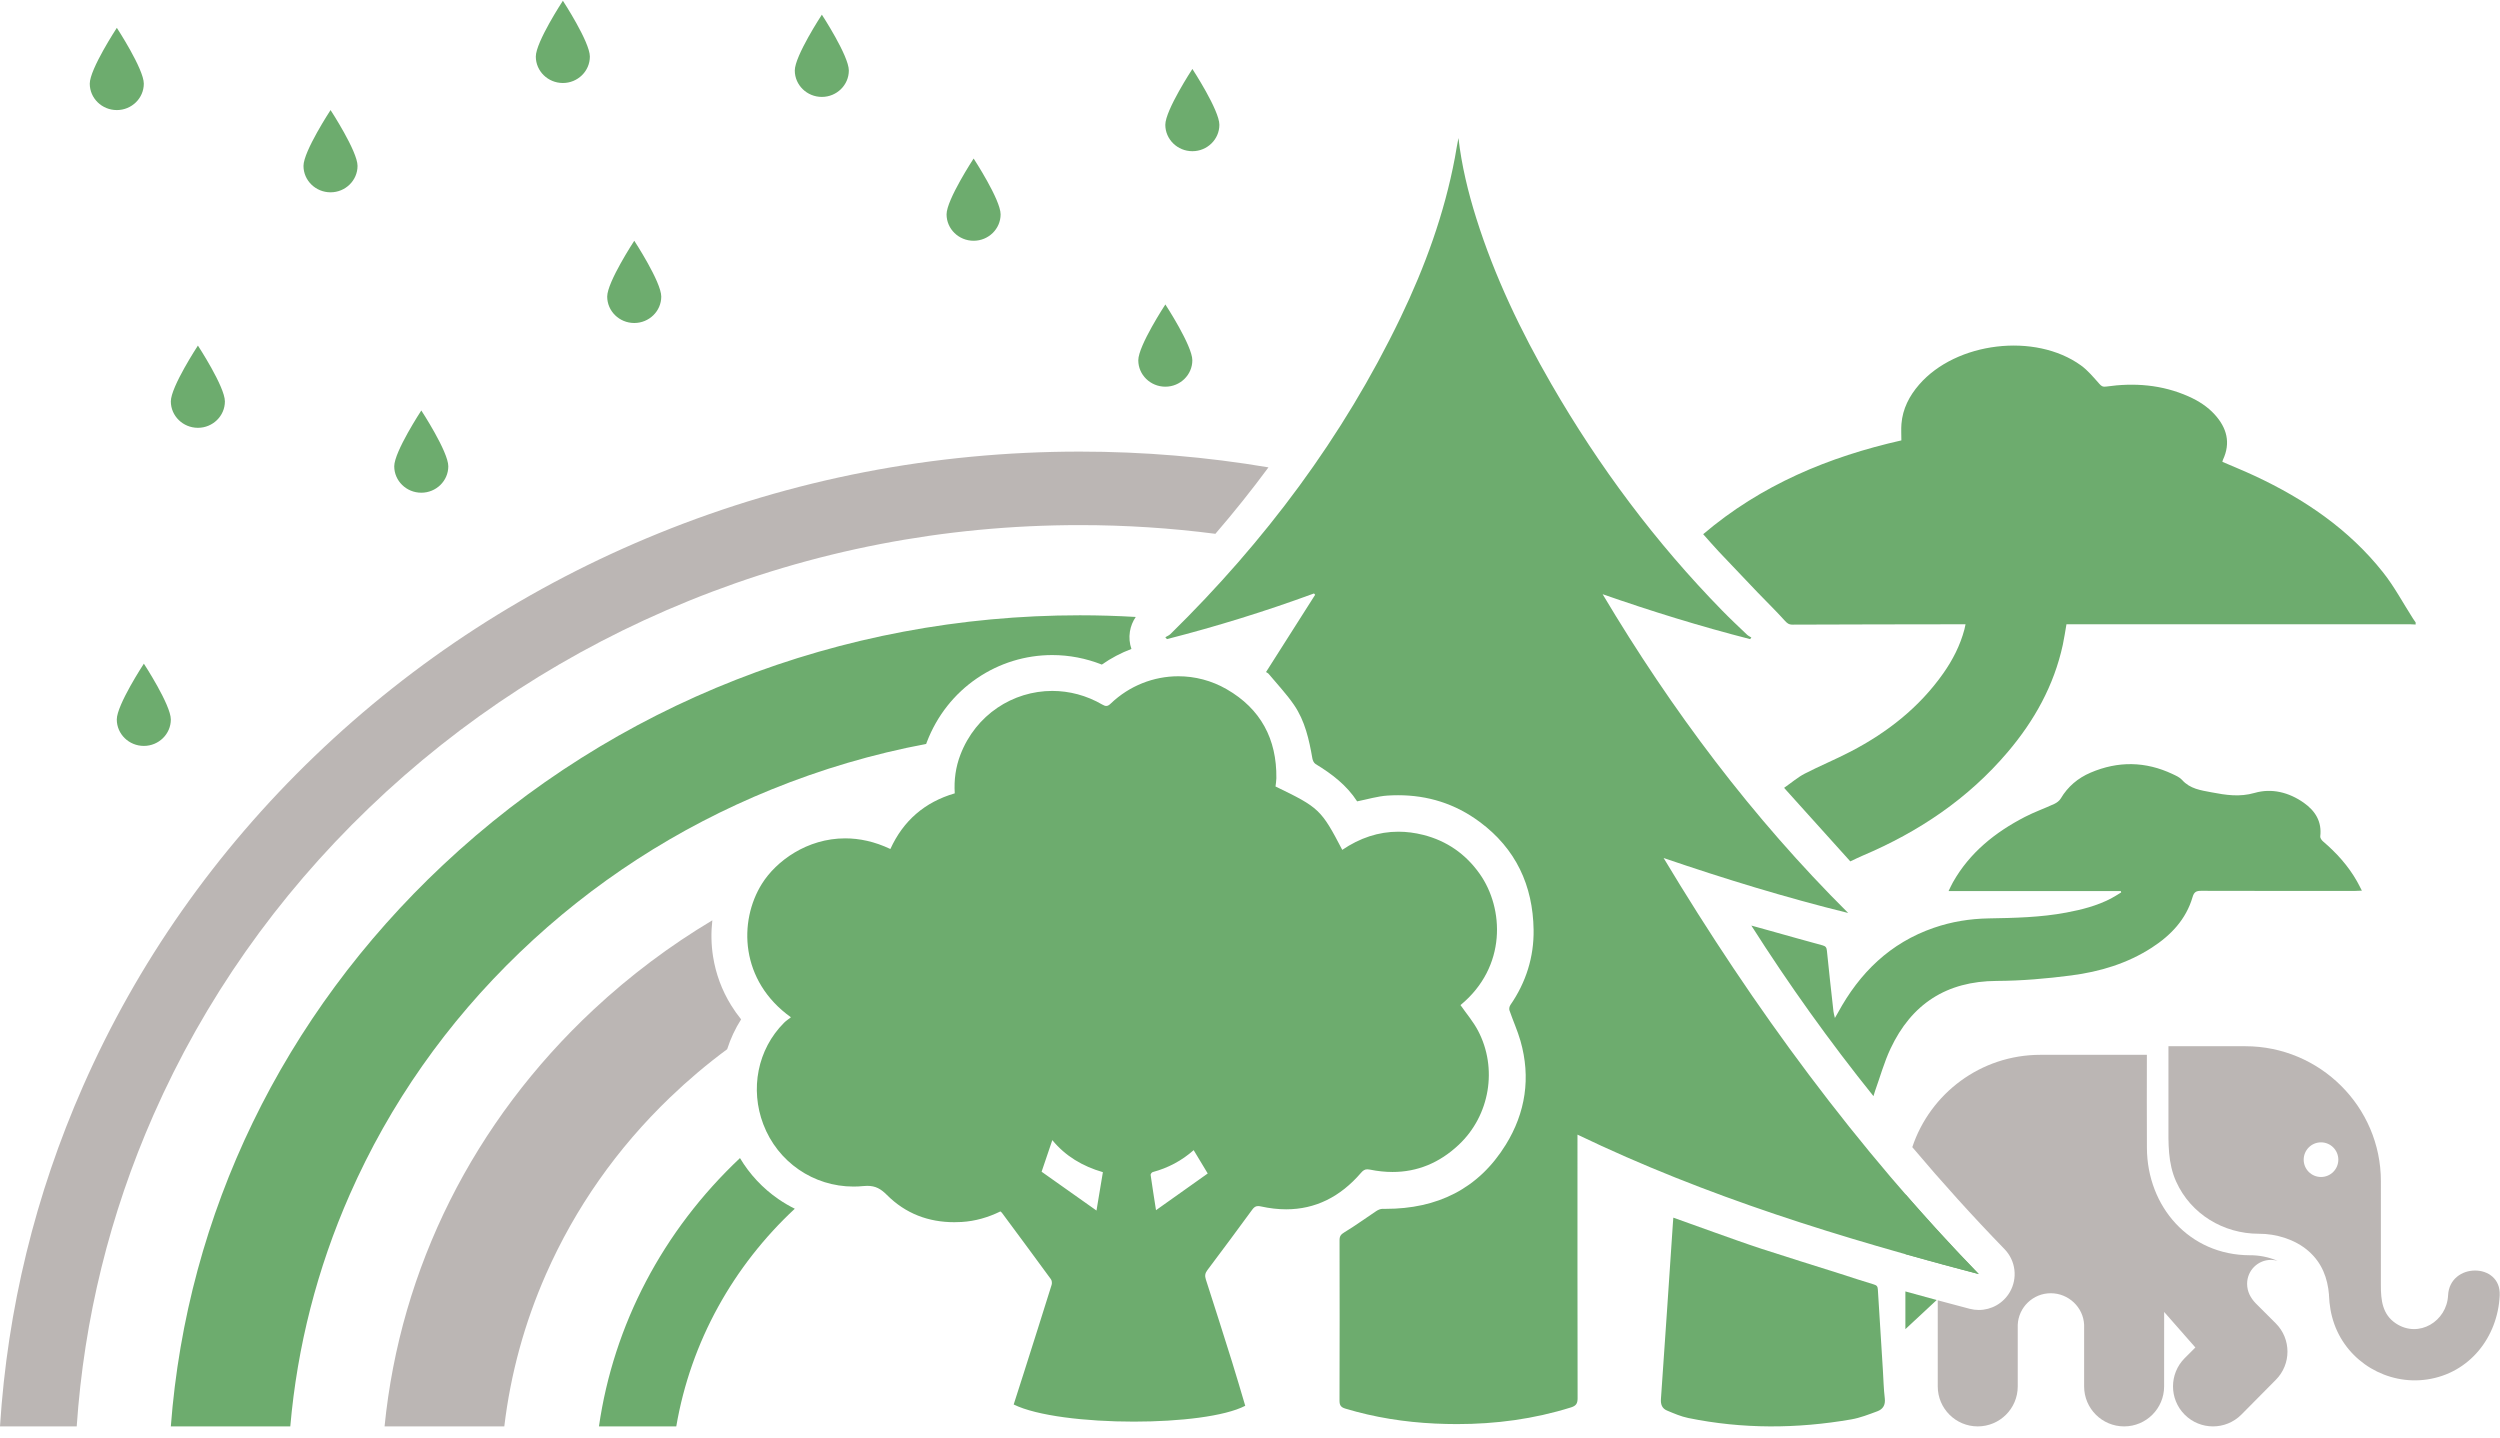 <svg width="200px" height="115px" viewBox="70 0 200 115" version="1.1" xmlns="http://www.w3.org/2000/svg" xmlns:xlink="http://www.w3.org/1999/xlink">
    <g id="plant" stroke="none" stroke-width="1" fill="none" fill-rule="evenodd" transform="translate(70, 0)">
        <path d="M101.477,37.389 C96.529,36.553 91.484,36.128 86.388,36.128 C74.705,36.128 63.37,38.328 52.697,42.662 C42.392,46.85 33.136,52.843 25.186,60.478 C17.238,68.115 10.998,77.006 6.639,86.907 C2.823,95.574 0.595,104.71 0,114.112 L6.137,114.112 C6.723,105.501 8.784,97.134 12.279,89.194 C16.33,79.996 22.13,71.734 29.517,64.637 C36.905,57.539 45.507,51.969 55.084,48.077 C64.995,44.051 75.528,42.008 86.39,42.008 C90.038,42.008 93.658,42.243 97.231,42.705 C98.734,40.961 100.152,39.186 101.477,37.389" id="Fill-1" fill="#BBB6B4"></path>
        <path d="M74.093,59.515 C74.112,59.463 74.131,59.411 74.15,59.359 C74.956,57.257 76.35,55.49 78.182,54.248 C79.962,53.042 82.037,52.405 84.183,52.405 C85.536,52.405 86.882,52.666 88.147,53.167 C88.885,52.649 89.68,52.231 90.514,51.916 C90.361,51.475 90.317,50.999 90.392,50.527 C90.46,50.102 90.622,49.703 90.86,49.356 C89.375,49.269 87.885,49.223 86.39,49.223 C67.251,49.223 49.156,56.318 35.44,69.2 C22.608,81.251 14.956,97.091 13.667,114.112 L23.223,114.112 C23.78,107.712 25.373,101.486 27.98,95.566 C31.173,88.314 35.744,81.802 41.565,76.208 C47.388,70.614 54.168,66.222 61.717,63.158 C65.723,61.53 69.86,60.314 74.093,59.515" id="Fill-3" fill="#6DAC6E"></path>
        <path d="M62.276,95.931 C61.016,95.063 59.974,93.946 59.198,92.646 C53.018,98.469 49.089,105.981 47.916,114.112 L54.102,114.112 C55.265,107.306 58.682,101.266 63.583,96.698 C63.132,96.475 62.695,96.22 62.276,95.931" id="Fill-6" fill="#6DAC6E"></path>
        <path d="M59.289,81.548 C58.995,81.184 58.726,80.805 58.483,80.409 C57.747,79.215 57.264,77.908 57.045,76.525 C56.893,75.567 56.877,74.588 56.987,73.625 C53.601,75.648 50.418,78.034 47.493,80.761 C37.883,89.721 32.023,101.456 30.765,114.112 L40.344,114.112 C40.845,109.92 41.96,105.838 43.677,101.939 C46.012,96.639 49.354,91.876 53.613,87.785 C55.055,86.4 56.577,85.117 58.173,83.937 C58.443,83.093 58.817,82.291 59.289,81.548" id="Fill-8" fill="#BBB6B4"></path>
        <path d="M152.431,95.533 L152.431,100.334 C154.382,100.884 156.34,101.414 158.303,101.928 C156.281,99.845 154.325,97.711 152.431,95.533" id="Fill-11" fill="#6DAC6E"></path>
        <path d="M152.431,103.314 L152.431,106.332 L154.935,104.001 C154.08,103.77 153.245,103.542 152.431,103.314" id="Fill-13" fill="#6DAC6E"></path>
        <path d="M182.06,105.867 L180.458,104.266 C180.061,103.851 179.769,103.348 179.769,102.701 C179.769,101.645 180.624,100.791 181.679,100.791 C181.862,100.791 182.038,100.818 182.204,100.865 C181.504,100.563 180.718,100.413 179.992,100.42 L179.987,100.42 C175.136,100.409 171.777,96.529 171.753,91.835 C171.739,89.352 171.747,86.869 171.75,84.386 L163.232,84.386 C158.461,84.386 154.412,87.48 152.983,91.772 C155.376,94.608 157.832,97.323 160.362,99.93 C161.259,100.854 161.43,102.263 160.781,103.375 C160.258,104.271 159.305,104.798 158.303,104.798 C158.062,104.798 157.817,104.767 157.575,104.704 C156.702,104.475 155.851,104.248 155.02,104.024 L155.02,110.913 C155.02,112.679 156.453,114.112 158.219,114.112 C159.987,114.112 161.419,112.679 161.419,110.913 L161.419,105.987 C161.479,104.583 162.641,103.459 164.061,103.459 C165.481,103.459 166.671,104.583 166.73,105.987 L166.73,110.913 C166.73,112.679 168.163,114.112 169.93,114.112 C171.698,114.112 173.129,112.678 173.129,110.913 L173.132,104.955 L175.63,107.799 L174.777,108.65 C173.529,109.901 173.529,111.925 174.777,113.175 C176.027,114.424 178.052,114.424 179.303,113.175 L182.06,110.392 C183.31,109.141 183.31,107.116 182.06,105.867" id="Fill-15" fill="#BBB6B4"></path>
        <path d="M133.088,68.64 C137.964,70.305 142.865,71.809 147.854,73.039 C140.175,65.403 133.744,56.826 128.209,47.536 C132.104,48.898 136.028,50.109 140.009,51.13 C140.042,51.087 140.076,51.045 140.109,51.002 C139.993,50.927 139.861,50.869 139.763,50.776 C139.102,50.144 138.434,49.519 137.795,48.866 C132.455,43.408 127.923,37.337 124.109,30.728 C121.671,26.504 119.568,22.124 118.102,17.458 C117.444,15.362 116.928,13.235 116.676,11.043 C116.563,11.565 116.49,12.089 116.393,12.608 C115.552,17.091 114.002,21.337 112.032,25.432 C107.439,34.977 101.184,43.32 93.64,50.722 C93.527,50.833 93.365,50.895 93.225,50.979 C93.268,51.029 93.311,51.08 93.354,51.13 C97.336,50.111 101.259,48.897 105.12,47.476 C105.151,47.511 105.181,47.547 105.212,47.582 C103.913,49.625 102.614,51.669 101.282,53.764 C101.353,53.812 101.439,53.846 101.491,53.909 C102.178,54.735 102.926,55.521 103.53,56.406 C104.4,57.68 104.729,59.172 104.99,60.674 C105.018,60.835 105.112,61.041 105.241,61.119 C106.551,61.912 107.746,62.829 108.571,64.109 C109.415,63.942 110.206,63.697 111.01,63.645 C111.291,63.627 111.569,63.618 111.845,63.618 C114.215,63.618 116.402,64.289 118.371,65.749 C121.276,67.903 122.632,70.842 122.688,74.377 C122.722,76.549 122.086,78.583 120.833,80.396 C120.755,80.508 120.714,80.707 120.757,80.83 C121.038,81.649 121.401,82.442 121.638,83.272 C122.476,86.203 122.047,89.01 120.468,91.568 C118.27,95.132 114.959,96.708 110.857,96.708 C110.779,96.708 110.7,96.708 110.621,96.707 C110.619,96.706 110.616,96.706 110.613,96.706 C110.443,96.706 110.251,96.787 110.105,96.884 C109.253,97.446 108.429,98.056 107.555,98.582 C107.267,98.755 107.163,98.895 107.164,99.216 C107.173,103.492 107.175,107.767 107.161,112.043 C107.16,112.414 107.262,112.578 107.629,112.689 C109.972,113.395 112.369,113.77 114.808,113.885 C115.395,113.912 115.981,113.927 116.565,113.927 C119.656,113.927 122.701,113.527 125.684,112.591 C126.096,112.461 126.209,112.271 126.208,111.85 C126.194,105.015 126.198,98.18 126.198,91.344 L126.198,90.77 C136.528,95.74 147.337,99.052 158.303,101.928 C148.529,91.857 140.301,80.644 133.088,68.64" id="Fill-18" fill="#6DAC6E"></path>
        <path d="M92.481,96.815 C92.326,95.819 92.179,94.906 92.05,93.991 C92.041,93.922 92.144,93.786 92.218,93.766 C93.444,93.437 94.537,92.859 95.493,92.012 C95.866,92.632 96.226,93.227 96.618,93.878 C95.274,94.832 93.917,95.796 92.481,96.815 M87.719,96.844 C86.211,95.778 84.754,94.747 83.328,93.738 C83.615,92.891 83.891,92.077 84.185,91.21 C85.234,92.486 86.593,93.297 88.231,93.774 C88.06,94.8 87.895,95.787 87.719,96.844 M116.702,91.581 C119.189,89.24 119.83,85.462 118.236,82.443 C117.855,81.721 117.311,81.086 116.839,80.407 C120.559,77.344 120.319,72.665 118.382,69.916 C117.264,68.328 115.746,67.269 113.869,66.793 C113.189,66.621 112.523,66.536 111.87,66.536 C110.287,66.536 108.787,67.034 107.381,67.989 C105.695,64.759 105.533,64.605 102.041,62.919 C102.064,62.704 102.106,62.482 102.109,62.26 C102.149,59.126 100.858,56.706 98.136,55.139 C96.922,54.44 95.59,54.101 94.269,54.101 C92.3,54.101 90.355,54.853 88.856,56.288 C88.724,56.415 88.619,56.477 88.502,56.477 C88.412,56.477 88.314,56.441 88.19,56.369 C86.91,55.624 85.533,55.274 84.183,55.274 C81.045,55.274 78.062,57.167 76.83,60.385 C76.453,61.368 76.314,62.394 76.38,63.468 C73.972,64.17 72.26,65.662 71.23,67.921 C69.971,67.322 68.753,67.069 67.615,67.069 C64.571,67.069 62.096,68.876 60.952,70.706 C59.074,73.71 59.194,78.464 63.275,81.383 C63.083,81.534 62.889,81.657 62.731,81.815 C60.586,83.957 60,87.144 61.064,89.941 C62.215,92.967 65.08,94.925 68.28,94.925 C68.54,94.925 68.803,94.912 69.066,94.885 C69.18,94.874 69.286,94.868 69.387,94.868 C70.047,94.869 70.469,95.11 70.951,95.594 C72.452,97.098 74.285,97.776 76.348,97.776 C76.543,97.776 76.741,97.77 76.94,97.758 C78.029,97.692 79.061,97.388 80.033,96.913 C80.085,96.959 80.122,96.982 80.147,97.014 C81.459,98.786 82.773,100.556 84.073,102.337 C84.153,102.445 84.172,102.652 84.131,102.785 C83.395,105.144 82.646,107.498 81.898,109.852 C81.632,110.691 81.362,111.529 81.095,112.359 C82.934,113.27 86.862,113.73 90.71,113.73 C94.386,113.73 97.987,113.31 99.619,112.463 C99.267,111.285 98.926,110.1 98.557,108.924 C97.87,106.728 97.17,104.535 96.464,102.344 C96.374,102.063 96.407,101.852 96.589,101.612 C97.796,100.006 98.994,98.394 100.179,96.772 C100.324,96.573 100.454,96.486 100.65,96.486 C100.716,96.486 100.788,96.496 100.871,96.514 C101.571,96.668 102.246,96.745 102.895,96.745 C105.216,96.745 107.214,95.763 108.881,93.826 C109.046,93.636 109.18,93.545 109.386,93.545 C109.445,93.545 109.51,93.552 109.583,93.567 C110.207,93.694 110.813,93.758 111.403,93.758 C113.373,93.758 115.15,93.043 116.702,91.581" id="Fill-20" fill="#6DAC6E"></path>
        <path d="M193.251,49.962 C193.098,49.954 192.944,49.94 192.79,49.94 C183.818,49.938 174.845,49.939 165.872,49.939 L165.317,49.939 C165.216,50.513 165.14,51.054 165.024,51.587 C164.318,54.838 162.749,57.651 160.617,60.165 C157.449,63.899 153.501,66.548 149.019,68.448 C148.722,68.573 148.434,68.719 148.024,68.91 C146.309,67.005 144.558,65.061 142.727,63.028 C143.329,62.608 143.819,62.182 144.379,61.892 C145.589,61.267 146.854,60.749 148.062,60.119 C150.995,58.591 153.545,56.594 155.465,53.864 C156.223,52.787 156.816,51.627 157.155,50.347 C157.183,50.24 157.203,50.13 157.243,49.942 C157.036,49.942 156.864,49.942 156.691,49.942 C152.261,49.949 147.831,49.952 143.402,49.971 C143.096,49.972 142.958,49.848 142.766,49.635 C142.073,48.865 141.327,48.143 140.61,47.395 C139.58,46.321 138.555,45.244 137.535,44.161 C137.114,43.714 136.714,43.248 136.254,42.735 C140.904,38.781 146.303,36.545 152.11,35.232 C152.11,34.77 152.081,34.336 152.116,33.907 C152.214,32.698 152.746,31.675 153.53,30.77 C156.488,27.353 162.81,26.586 166.475,29.232 C167.034,29.636 167.488,30.195 167.955,30.715 C168.116,30.894 168.226,30.963 168.473,30.928 C170.744,30.604 172.961,30.77 175.083,31.713 C175.875,32.065 176.598,32.523 177.183,33.169 C178.146,34.233 178.47,35.421 177.838,36.779 C177.816,36.827 177.808,36.882 177.79,36.946 C178.666,37.325 179.537,37.677 180.387,38.074 C184.347,39.923 187.905,42.331 190.642,45.787 C191.553,46.936 192.25,48.254 193.045,49.494 C193.11,49.596 193.182,49.694 193.251,49.793 L193.251,49.962 Z" id="Fill-22" fill="#6DAC6E"></path>
        <path d="M149.877,87.692 C146.355,83.308 143.122,78.784 140.107,74.045 C140.62,74.187 141.133,74.329 141.645,74.472 C143.036,74.86 144.424,75.256 145.818,75.632 C146.069,75.699 146.128,75.818 146.153,76.065 C146.314,77.686 146.498,79.305 146.678,80.924 C146.695,81.071 146.741,81.214 146.792,81.438 C146.899,81.254 146.969,81.139 147.033,81.02 C148.768,77.826 151.211,75.431 154.705,74.225 C156.125,73.734 157.593,73.498 159.093,73.472 C161.174,73.436 163.254,73.392 165.309,73.005 C166.542,72.773 167.753,72.465 168.875,71.882 C169.156,71.736 169.42,71.558 169.693,71.395 C169.684,71.358 169.675,71.322 169.666,71.285 L155.885,71.285 C156.031,70.991 156.124,70.777 156.239,70.575 C157.583,68.2 159.618,66.58 161.996,65.351 C162.755,64.958 163.569,64.672 164.346,64.312 C164.543,64.22 164.752,64.064 164.86,63.881 C165.427,62.923 166.237,62.244 167.241,61.814 C169.442,60.871 171.641,60.9 173.813,61.928 C174.078,62.054 174.374,62.181 174.562,62.391 C175.201,63.111 176.056,63.221 176.928,63.387 C178.082,63.606 179.168,63.779 180.374,63.432 C181.736,63.04 183.117,63.385 184.305,64.223 C185.224,64.872 185.761,65.729 185.62,66.917 C185.605,67.04 185.734,67.219 185.845,67.314 C186.924,68.234 187.862,69.271 188.563,70.511 C188.687,70.73 188.797,70.957 188.95,71.251 C188.734,71.26 188.575,71.273 188.416,71.273 C184.31,71.274 180.204,71.279 176.098,71.266 C175.708,71.265 175.528,71.347 175.406,71.764 C174.883,73.554 173.674,74.822 172.145,75.812 C170.181,77.084 167.982,77.738 165.698,78.035 C163.723,78.292 161.724,78.464 159.734,78.474 C155.725,78.493 152.924,80.316 151.243,83.889 C150.732,84.976 150.409,86.152 150.001,87.288 C149.96,87.403 149.929,87.522 149.877,87.692" id="Fill-24" fill="#6DAC6E"></path>
        <path d="M133.867,97.412 C134.959,97.804 136.024,98.19 137.091,98.568 C138.372,99.021 139.649,99.489 140.94,99.91 C143.018,100.588 145.107,101.231 147.191,101.892 C148.098,102.18 149,102.488 149.913,102.757 C150.152,102.827 150.215,102.93 150.228,103.159 C150.356,105.306 150.495,107.453 150.63,109.6 C150.678,110.358 150.692,111.119 150.783,111.872 C150.846,112.401 150.634,112.737 150.186,112.903 C149.504,113.155 148.813,113.429 148.101,113.552 C143.752,114.306 139.4,114.328 135.065,113.441 C134.48,113.322 133.917,113.076 133.362,112.844 C132.976,112.683 132.844,112.368 132.875,111.921 C133.206,107.236 133.516,102.551 133.832,97.866 C133.841,97.727 133.853,97.589 133.867,97.412" id="Fill-26" fill="#6DAC6E"></path>
        <path d="M17.992,32.112 C17.992,33.276 17.022,34.225 15.833,34.225 C14.637,34.225 13.667,33.276 13.667,32.112 C13.667,30.944 15.833,27.646 15.833,27.646 C15.833,27.646 17.992,30.944 17.992,32.112" id="Fill-29" fill="#6DAC6E"></path>
        <path d="M80.049,17.148 C80.049,18.312 79.079,19.261 77.89,19.261 C76.694,19.261 75.725,18.312 75.725,17.148 C75.725,15.981 77.89,12.682 77.89,12.682 C77.89,12.682 80.049,15.98 80.049,17.148" id="Fill-31" fill="#6DAC6E"></path>
        <path d="M95.387,28.822 C95.387,29.986 94.418,30.935 93.229,30.935 C92.033,30.935 91.063,29.986 91.063,28.822 C91.063,27.655 93.229,24.356 93.229,24.356 C93.229,24.356 95.387,27.654 95.387,28.822" id="Fill-33" fill="#6DAC6E"></path>
        <path d="M97.55,9.983 C97.55,11.147 96.58,12.096 95.391,12.096 C94.195,12.096 93.225,11.147 93.225,9.983 C93.225,8.815 95.391,5.517 95.391,5.517 C95.391,5.517 97.55,8.815 97.55,9.983" id="Fill-35" fill="#6DAC6E"></path>
        <path d="M52.901,23.727 C52.901,24.891 51.931,25.84 50.742,25.84 C49.546,25.84 48.576,24.891 48.576,23.727 C48.576,22.56 50.742,19.261 50.742,19.261 C50.742,19.261 52.901,22.559 52.901,23.727" id="Fill-37" fill="#6DAC6E"></path>
        <path d="M47.189,4.526 C47.189,5.691 46.219,6.64 45.031,6.64 C43.835,6.64 42.865,5.691 42.865,4.526 C42.865,3.359 45.031,0.06 45.031,0.06 C45.031,0.06 47.189,3.359 47.189,4.526" id="Fill-39" fill="#6DAC6E"></path>
        <path d="M11.505,6.693 C11.505,7.857 10.535,8.806 9.347,8.806 C8.15,8.806 7.181,7.857 7.181,6.693 C7.181,5.526 9.347,2.227 9.347,2.227 C9.347,2.227 11.505,5.525 11.505,6.693" id="Fill-41" fill="#6DAC6E"></path>
        <path d="M13.667,57.559 C13.667,58.724 12.697,59.673 11.509,59.673 C10.313,59.673 9.343,58.724 9.343,57.559 C9.343,56.392 11.509,53.093 11.509,53.093 C11.509,53.093 13.667,56.392 13.667,57.559" id="Fill-43" fill="#6DAC6E"></path>
        <path d="M28.603,13.272 C28.603,14.436 27.633,15.385 26.445,15.385 C25.248,15.385 24.279,14.436 24.279,13.272 C24.279,12.105 26.445,8.806 26.445,8.806 C26.445,8.806 28.603,12.104 28.603,13.272" id="Fill-45" fill="#6DAC6E"></path>
        <path d="M35.864,37.304 C35.864,38.468 34.894,39.417 33.705,39.417 C32.509,39.417 31.539,38.468 31.539,37.304 C31.539,36.137 33.705,32.838 33.705,32.838 C33.705,32.838 35.864,36.136 35.864,37.304" id="Fill-47" fill="#6DAC6E"></path>
        <path d="M67.907,5.64 C67.907,6.804 66.937,7.753 65.749,7.753 C64.553,7.753 63.583,6.804 63.583,5.64 C63.583,4.473 65.749,1.174 65.749,1.174 C65.749,1.174 67.907,4.472 67.907,5.64" id="Fill-49" fill="#6DAC6E"></path>
        <path d="M185.68,94.159 C184.915,94.159 184.295,93.539 184.295,92.774 C184.295,92.009 184.915,91.388 185.68,91.388 C186.445,91.388 187.066,92.009 187.066,92.774 C187.066,93.539 186.445,94.159 185.68,94.159 M195.846,103.632 C195.748,105.699 193.51,107.082 191.681,105.881 C190.589,105.163 190.468,104.01 190.47,102.832 L190.471,94.499 C190.471,88.533 185.591,83.698 179.627,83.698 L179.419,83.698 L173.476,83.698 C173.477,85.76 173.479,87.823 173.476,89.885 C173.475,91.479 173.417,93.03 174.094,94.532 C175.264,97.128 177.882,98.7 180.695,98.7 L180.704,98.701 C182.087,98.692 183.605,99.155 184.656,100.065 C185.766,101.024 186.211,102.262 186.319,103.577 L186.319,103.637 C186.354,104.403 186.464,105.139 186.747,105.932 C187.833,108.968 190.986,110.823 194.16,110.358 C197.566,109.859 199.818,106.978 199.977,103.632 C200.101,100.976 195.971,100.981 195.846,103.632" id="Fill-51" fill="#BBB6B4"></path>
    </g>
</svg>
